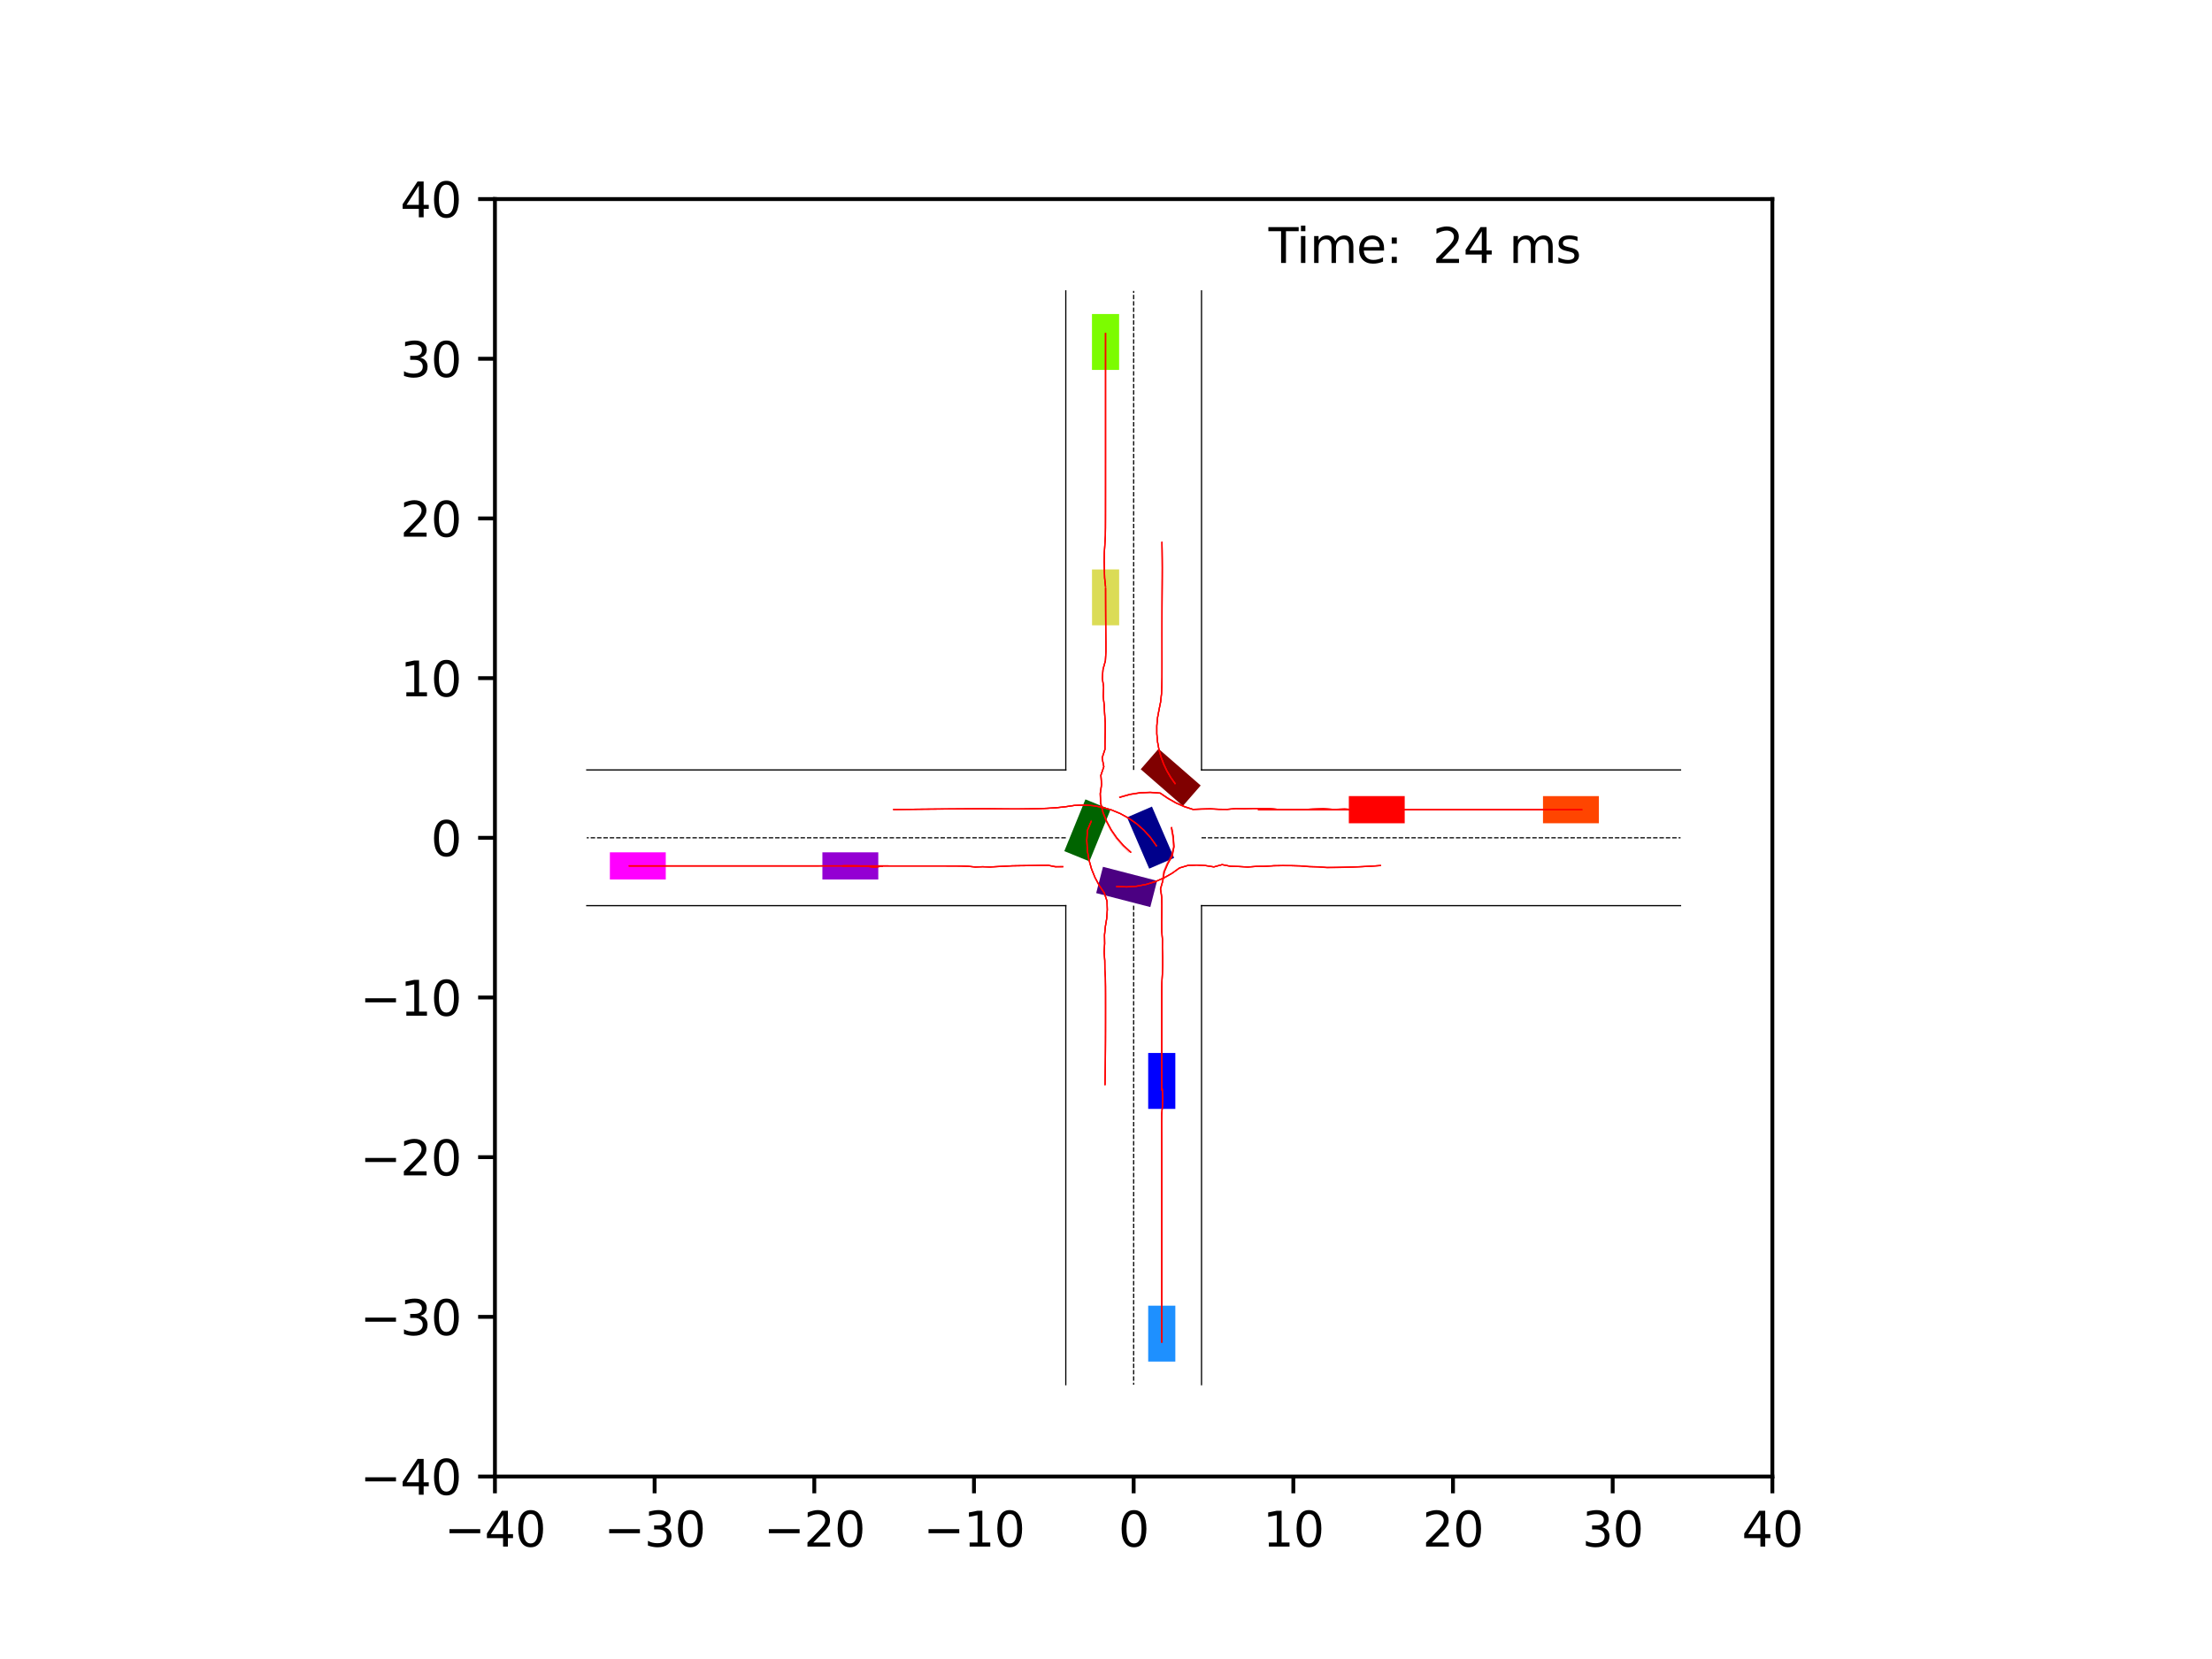<?xml version="1.0" encoding="utf-8" standalone="no"?>
<!DOCTYPE svg PUBLIC "-//W3C//DTD SVG 1.1//EN"
  "http://www.w3.org/Graphics/SVG/1.1/DTD/svg11.dtd">
<svg xmlns:xlink="http://www.w3.org/1999/xlink" width="460.8pt" height="345.6pt" viewBox="0 0 460.8 345.6" xmlns="http://www.w3.org/2000/svg" version="1.1">
 <defs>
  <style type="text/css">*{stroke-linejoin: round; stroke-linecap: butt}</style>
 </defs>
 <g id="figure_1">
  <g id="patch_1">
   <path d="M 0 345.6 
L 460.8 345.6 
L 460.8 0 
L 0 0 
z
" style="fill: #ffffff"/>
  </g>
  <g id="axes_1">
   <g id="patch_2">
    <path d="M 103.104 307.584 
L 369.216 307.584 
L 369.216 41.472 
L 103.104 41.472 
z
" style="fill: #ffffff"/>
   </g>
   <g id="patch_3">
    <path d="M 244.59 178.715 
L 239.973 168.027 
L 234.782 170.269 
L 239.398 180.958 
z
" clip-path="url(#p2076cc2364)" style="fill: #00008b"/>
   </g>
   <g id="patch_4">
    <path d="M 250.125 163.632 
L 241.346 155.986 
L 237.632 160.25 
L 246.411 167.897 
z
" clip-path="url(#p2076cc2364)" style="fill: #800000"/>
   </g>
   <g id="patch_5">
    <path d="M 226.108 166.526 
L 221.714 177.307 
L 226.951 179.441 
L 231.345 168.66 
z
" clip-path="url(#p2076cc2364)" style="fill: #006400"/>
   </g>
   <g id="patch_6">
    <path d="M 228.356 186.048 
L 239.629 188.959 
L 241.043 183.484 
L 229.77 180.573 
z
" clip-path="url(#p2076cc2364)" style="fill: #4b0082"/>
   </g>
   <g id="patch_7">
    <path d="M 244.843 230.996 
L 244.843 219.354 
L 239.189 219.353 
L 239.188 230.996 
z
" clip-path="url(#p2076cc2364)" style="fill: #0000ff"/>
   </g>
   <g id="patch_8">
    <path d="M 292.627 165.845 
L 280.985 165.845 
L 280.984 171.5 
L 292.627 171.5 
z
" clip-path="url(#p2076cc2364)" style="fill: #ff0000"/>
   </g>
   <g id="patch_9">
    <path d="M 227.481 118.624 
L 227.491 130.267 
L 233.146 130.262 
L 233.135 118.619 
z
" clip-path="url(#p2076cc2364)" style="fill: #dbdc56"/>
   </g>
   <g id="patch_10">
    <path d="M 171.319 183.211 
L 182.962 183.211 
L 182.962 177.556 
L 171.319 177.556 
z
" clip-path="url(#p2076cc2364)" style="fill: #9400d3"/>
   </g>
   <g id="patch_11">
    <path d="M 244.843 283.639 
L 244.843 271.997 
L 239.188 271.997 
L 239.188 283.639 
z
" clip-path="url(#p2076cc2364)" style="fill: #1e90ff"/>
   </g>
   <g id="patch_12">
    <path d="M 333.076 165.845 
L 321.434 165.845 
L 321.434 171.5 
L 333.076 171.5 
z
" clip-path="url(#p2076cc2364)" style="fill: #ff4500"/>
   </g>
   <g id="patch_13">
    <path d="M 227.477 65.416 
L 227.477 77.059 
L 233.132 77.059 
L 233.132 65.416 
z
" clip-path="url(#p2076cc2364)" style="fill: #7cfc00"/>
   </g>
   <g id="patch_14">
    <path d="M 127.049 183.211 
L 138.691 183.211 
L 138.691 177.556 
L 127.049 177.556 
z
" clip-path="url(#p2076cc2364)" style="fill: #ff00ff"/>
   </g>
   <g id="matplotlib.axis_1">
    <g id="xtick_1">
     <g id="line2d_1">
      <defs>
       <path id="m858dc2e70c" d="M 0 0 
L 0 3.5 
" style="stroke: #000000; stroke-width: 0.8"/>
      </defs>
      <g>
       <use xlink:href="#m858dc2e70c" x="103.104" y="307.584" style="stroke: #000000; stroke-width: 0.8"/>
      </g>
     </g>
     <g id="text_1">
      <!-- −40 -->
      <g transform="translate(92.552 322.182) scale(0.1 -0.1)">
       <defs>
        <path id="DejaVuSans-2212" d="M 678 2272 
L 4684 2272 
L 4684 1741 
L 678 1741 
L 678 2272 
z
" transform="scale(0.016)"/>
        <path id="DejaVuSans-34" d="M 2419 4116 
L 825 1625 
L 2419 1625 
L 2419 4116 
z
M 2253 4666 
L 3047 4666 
L 3047 1625 
L 3713 1625 
L 3713 1100 
L 3047 1100 
L 3047 0 
L 2419 0 
L 2419 1100 
L 313 1100 
L 313 1709 
L 2253 4666 
z
" transform="scale(0.016)"/>
        <path id="DejaVuSans-30" d="M 2034 4250 
Q 1547 4250 1301 3770 
Q 1056 3291 1056 2328 
Q 1056 1369 1301 889 
Q 1547 409 2034 409 
Q 2525 409 2770 889 
Q 3016 1369 3016 2328 
Q 3016 3291 2770 3770 
Q 2525 4250 2034 4250 
z
M 2034 4750 
Q 2819 4750 3233 4129 
Q 3647 3509 3647 2328 
Q 3647 1150 3233 529 
Q 2819 -91 2034 -91 
Q 1250 -91 836 529 
Q 422 1150 422 2328 
Q 422 3509 836 4129 
Q 1250 4750 2034 4750 
z
" transform="scale(0.016)"/>
       </defs>
       <use xlink:href="#DejaVuSans-2212"/>
       <use xlink:href="#DejaVuSans-34" x="83.789"/>
       <use xlink:href="#DejaVuSans-30" x="147.412"/>
      </g>
     </g>
    </g>
    <g id="xtick_2">
     <g id="line2d_2">
      <g>
       <use xlink:href="#m858dc2e70c" x="136.368" y="307.584" style="stroke: #000000; stroke-width: 0.8"/>
      </g>
     </g>
     <g id="text_2">
      <!-- −30 -->
      <g transform="translate(125.816 322.182) scale(0.1 -0.1)">
       <defs>
        <path id="DejaVuSans-33" d="M 2597 2516 
Q 3050 2419 3304 2112 
Q 3559 1806 3559 1356 
Q 3559 666 3084 287 
Q 2609 -91 1734 -91 
Q 1441 -91 1130 -33 
Q 819 25 488 141 
L 488 750 
Q 750 597 1062 519 
Q 1375 441 1716 441 
Q 2309 441 2620 675 
Q 2931 909 2931 1356 
Q 2931 1769 2642 2001 
Q 2353 2234 1838 2234 
L 1294 2234 
L 1294 2753 
L 1863 2753 
Q 2328 2753 2575 2939 
Q 2822 3125 2822 3475 
Q 2822 3834 2567 4026 
Q 2313 4219 1838 4219 
Q 1578 4219 1281 4162 
Q 984 4106 628 3988 
L 628 4550 
Q 988 4650 1302 4700 
Q 1616 4750 1894 4750 
Q 2613 4750 3031 4423 
Q 3450 4097 3450 3541 
Q 3450 3153 3228 2886 
Q 3006 2619 2597 2516 
z
" transform="scale(0.016)"/>
       </defs>
       <use xlink:href="#DejaVuSans-2212"/>
       <use xlink:href="#DejaVuSans-33" x="83.789"/>
       <use xlink:href="#DejaVuSans-30" x="147.412"/>
      </g>
     </g>
    </g>
    <g id="xtick_3">
     <g id="line2d_3">
      <g>
       <use xlink:href="#m858dc2e70c" x="169.632" y="307.584" style="stroke: #000000; stroke-width: 0.8"/>
      </g>
     </g>
     <g id="text_3">
      <!-- −20 -->
      <g transform="translate(159.08 322.182) scale(0.1 -0.1)">
       <defs>
        <path id="DejaVuSans-32" d="M 1228 531 
L 3431 531 
L 3431 0 
L 469 0 
L 469 531 
Q 828 903 1448 1529 
Q 2069 2156 2228 2338 
Q 2531 2678 2651 2914 
Q 2772 3150 2772 3378 
Q 2772 3750 2511 3984 
Q 2250 4219 1831 4219 
Q 1534 4219 1204 4116 
Q 875 4013 500 3803 
L 500 4441 
Q 881 4594 1212 4672 
Q 1544 4750 1819 4750 
Q 2544 4750 2975 4387 
Q 3406 4025 3406 3419 
Q 3406 3131 3298 2873 
Q 3191 2616 2906 2266 
Q 2828 2175 2409 1742 
Q 1991 1309 1228 531 
z
" transform="scale(0.016)"/>
       </defs>
       <use xlink:href="#DejaVuSans-2212"/>
       <use xlink:href="#DejaVuSans-32" x="83.789"/>
       <use xlink:href="#DejaVuSans-30" x="147.412"/>
      </g>
     </g>
    </g>
    <g id="xtick_4">
     <g id="line2d_4">
      <g>
       <use xlink:href="#m858dc2e70c" x="202.896" y="307.584" style="stroke: #000000; stroke-width: 0.8"/>
      </g>
     </g>
     <g id="text_4">
      <!-- −10 -->
      <g transform="translate(192.344 322.182) scale(0.1 -0.1)">
       <defs>
        <path id="DejaVuSans-31" d="M 794 531 
L 1825 531 
L 1825 4091 
L 703 3866 
L 703 4441 
L 1819 4666 
L 2450 4666 
L 2450 531 
L 3481 531 
L 3481 0 
L 794 0 
L 794 531 
z
" transform="scale(0.016)"/>
       </defs>
       <use xlink:href="#DejaVuSans-2212"/>
       <use xlink:href="#DejaVuSans-31" x="83.789"/>
       <use xlink:href="#DejaVuSans-30" x="147.412"/>
      </g>
     </g>
    </g>
    <g id="xtick_5">
     <g id="line2d_5">
      <g>
       <use xlink:href="#m858dc2e70c" x="236.16" y="307.584" style="stroke: #000000; stroke-width: 0.8"/>
      </g>
     </g>
     <g id="text_5">
      <!-- 0 -->
      <g transform="translate(232.979 322.182) scale(0.1 -0.1)">
       <use xlink:href="#DejaVuSans-30"/>
      </g>
     </g>
    </g>
    <g id="xtick_6">
     <g id="line2d_6">
      <g>
       <use xlink:href="#m858dc2e70c" x="269.424" y="307.584" style="stroke: #000000; stroke-width: 0.8"/>
      </g>
     </g>
     <g id="text_6">
      <!-- 10 -->
      <g transform="translate(263.062 322.182) scale(0.1 -0.1)">
       <use xlink:href="#DejaVuSans-31"/>
       <use xlink:href="#DejaVuSans-30" x="63.623"/>
      </g>
     </g>
    </g>
    <g id="xtick_7">
     <g id="line2d_7">
      <g>
       <use xlink:href="#m858dc2e70c" x="302.688" y="307.584" style="stroke: #000000; stroke-width: 0.8"/>
      </g>
     </g>
     <g id="text_7">
      <!-- 20 -->
      <g transform="translate(296.325 322.182) scale(0.1 -0.1)">
       <use xlink:href="#DejaVuSans-32"/>
       <use xlink:href="#DejaVuSans-30" x="63.623"/>
      </g>
     </g>
    </g>
    <g id="xtick_8">
     <g id="line2d_8">
      <g>
       <use xlink:href="#m858dc2e70c" x="335.952" y="307.584" style="stroke: #000000; stroke-width: 0.8"/>
      </g>
     </g>
     <g id="text_8">
      <!-- 30 -->
      <g transform="translate(329.589 322.182) scale(0.1 -0.1)">
       <use xlink:href="#DejaVuSans-33"/>
       <use xlink:href="#DejaVuSans-30" x="63.623"/>
      </g>
     </g>
    </g>
    <g id="xtick_9">
     <g id="line2d_9">
      <g>
       <use xlink:href="#m858dc2e70c" x="369.216" y="307.584" style="stroke: #000000; stroke-width: 0.8"/>
      </g>
     </g>
     <g id="text_9">
      <!-- 40 -->
      <g transform="translate(362.853 322.182) scale(0.1 -0.1)">
       <use xlink:href="#DejaVuSans-34"/>
       <use xlink:href="#DejaVuSans-30" x="63.623"/>
      </g>
     </g>
    </g>
   </g>
   <g id="matplotlib.axis_2">
    <g id="ytick_1">
     <g id="line2d_10">
      <defs>
       <path id="m3148a70994" d="M 0 0 
L -3.5 0 
" style="stroke: #000000; stroke-width: 0.8"/>
      </defs>
      <g>
       <use xlink:href="#m3148a70994" x="103.104" y="307.584" style="stroke: #000000; stroke-width: 0.8"/>
      </g>
     </g>
     <g id="text_10">
      <!-- −40 -->
      <g transform="translate(74.999 311.383) scale(0.1 -0.1)">
       <use xlink:href="#DejaVuSans-2212"/>
       <use xlink:href="#DejaVuSans-34" x="83.789"/>
       <use xlink:href="#DejaVuSans-30" x="147.412"/>
      </g>
     </g>
    </g>
    <g id="ytick_2">
     <g id="line2d_11">
      <g>
       <use xlink:href="#m3148a70994" x="103.104" y="274.32" style="stroke: #000000; stroke-width: 0.8"/>
      </g>
     </g>
     <g id="text_11">
      <!-- −30 -->
      <g transform="translate(74.999 278.119) scale(0.1 -0.1)">
       <use xlink:href="#DejaVuSans-2212"/>
       <use xlink:href="#DejaVuSans-33" x="83.789"/>
       <use xlink:href="#DejaVuSans-30" x="147.412"/>
      </g>
     </g>
    </g>
    <g id="ytick_3">
     <g id="line2d_12">
      <g>
       <use xlink:href="#m3148a70994" x="103.104" y="241.056" style="stroke: #000000; stroke-width: 0.8"/>
      </g>
     </g>
     <g id="text_12">
      <!-- −20 -->
      <g transform="translate(74.999 244.855) scale(0.1 -0.1)">
       <use xlink:href="#DejaVuSans-2212"/>
       <use xlink:href="#DejaVuSans-32" x="83.789"/>
       <use xlink:href="#DejaVuSans-30" x="147.412"/>
      </g>
     </g>
    </g>
    <g id="ytick_4">
     <g id="line2d_13">
      <g>
       <use xlink:href="#m3148a70994" x="103.104" y="207.792" style="stroke: #000000; stroke-width: 0.8"/>
      </g>
     </g>
     <g id="text_13">
      <!-- −10 -->
      <g transform="translate(74.999 211.591) scale(0.1 -0.1)">
       <use xlink:href="#DejaVuSans-2212"/>
       <use xlink:href="#DejaVuSans-31" x="83.789"/>
       <use xlink:href="#DejaVuSans-30" x="147.412"/>
      </g>
     </g>
    </g>
    <g id="ytick_5">
     <g id="line2d_14">
      <g>
       <use xlink:href="#m3148a70994" x="103.104" y="174.528" style="stroke: #000000; stroke-width: 0.8"/>
      </g>
     </g>
     <g id="text_14">
      <!-- 0 -->
      <g transform="translate(89.742 178.327) scale(0.1 -0.1)">
       <use xlink:href="#DejaVuSans-30"/>
      </g>
     </g>
    </g>
    <g id="ytick_6">
     <g id="line2d_15">
      <g>
       <use xlink:href="#m3148a70994" x="103.104" y="141.264" style="stroke: #000000; stroke-width: 0.8"/>
      </g>
     </g>
     <g id="text_15">
      <!-- 10 -->
      <g transform="translate(83.379 145.063) scale(0.1 -0.1)">
       <use xlink:href="#DejaVuSans-31"/>
       <use xlink:href="#DejaVuSans-30" x="63.623"/>
      </g>
     </g>
    </g>
    <g id="ytick_7">
     <g id="line2d_16">
      <g>
       <use xlink:href="#m3148a70994" x="103.104" y="108" style="stroke: #000000; stroke-width: 0.8"/>
      </g>
     </g>
     <g id="text_16">
      <!-- 20 -->
      <g transform="translate(83.379 111.799) scale(0.1 -0.1)">
       <use xlink:href="#DejaVuSans-32"/>
       <use xlink:href="#DejaVuSans-30" x="63.623"/>
      </g>
     </g>
    </g>
    <g id="ytick_8">
     <g id="line2d_17">
      <g>
       <use xlink:href="#m3148a70994" x="103.104" y="74.736" style="stroke: #000000; stroke-width: 0.8"/>
      </g>
     </g>
     <g id="text_17">
      <!-- 30 -->
      <g transform="translate(83.379 78.535) scale(0.1 -0.1)">
       <use xlink:href="#DejaVuSans-33"/>
       <use xlink:href="#DejaVuSans-30" x="63.623"/>
      </g>
     </g>
    </g>
    <g id="ytick_9">
     <g id="line2d_18">
      <g>
       <use xlink:href="#m3148a70994" x="103.104" y="41.472" style="stroke: #000000; stroke-width: 0.8"/>
      </g>
     </g>
     <g id="text_18">
      <!-- 40 -->
      <g transform="translate(83.379 45.271) scale(0.1 -0.1)">
       <use xlink:href="#DejaVuSans-34"/>
       <use xlink:href="#DejaVuSans-30" x="63.623"/>
      </g>
     </g>
    </g>
   </g>
   <g id="line2d_19">
    <path d="M 250.297 288.457 
L 250.297 188.665 
" clip-path="url(#p2076cc2364)" style="fill: none; stroke: #000000; stroke-width: 0.25; stroke-linecap: square"/>
   </g>
   <g id="line2d_20">
    <path d="M 250.297 188.665 
L 350.089 188.665 
" clip-path="url(#p2076cc2364)" style="fill: none; stroke: #000000; stroke-width: 0.25; stroke-linecap: square"/>
   </g>
   <g id="line2d_21">
    <path d="M 350.089 160.391 
L 250.297 160.391 
" clip-path="url(#p2076cc2364)" style="fill: none; stroke: #000000; stroke-width: 0.25; stroke-linecap: square"/>
   </g>
   <g id="line2d_22">
    <path d="M 250.297 160.391 
L 250.297 60.599 
" clip-path="url(#p2076cc2364)" style="fill: none; stroke: #000000; stroke-width: 0.25; stroke-linecap: square"/>
   </g>
   <g id="line2d_23">
    <path d="M 222.023 60.599 
L 222.023 160.391 
" clip-path="url(#p2076cc2364)" style="fill: none; stroke: #000000; stroke-width: 0.25; stroke-linecap: square"/>
   </g>
   <g id="line2d_24">
    <path d="M 222.023 160.391 
L 122.231 160.391 
" clip-path="url(#p2076cc2364)" style="fill: none; stroke: #000000; stroke-width: 0.25; stroke-linecap: square"/>
   </g>
   <g id="line2d_25">
    <path d="M 122.231 188.665 
L 222.023 188.665 
" clip-path="url(#p2076cc2364)" style="fill: none; stroke: #000000; stroke-width: 0.25; stroke-linecap: square"/>
   </g>
   <g id="line2d_26">
    <path d="M 222.023 188.665 
L 222.023 288.457 
" clip-path="url(#p2076cc2364)" style="fill: none; stroke: #000000; stroke-width: 0.25; stroke-linecap: square"/>
   </g>
   <g id="line2d_27">
    <path d="M 250.297 174.528 
L 350.089 174.528 
" clip-path="url(#p2076cc2364)" style="fill: none; stroke-dasharray: 0.925,0.4; stroke-dashoffset: 0; stroke: #000000; stroke-width: 0.25"/>
   </g>
   <g id="line2d_28">
    <path d="M 236.16 160.391 
L 236.16 60.599 
" clip-path="url(#p2076cc2364)" style="fill: none; stroke-dasharray: 0.925,0.4; stroke-dashoffset: 0; stroke: #000000; stroke-width: 0.25"/>
   </g>
   <g id="line2d_29">
    <path d="M 222.023 174.528 
L 122.231 174.528 
" clip-path="url(#p2076cc2364)" style="fill: none; stroke-dasharray: 0.925,0.4; stroke-dashoffset: 0; stroke: #000000; stroke-width: 0.25"/>
   </g>
   <g id="line2d_30">
    <path d="M 236.16 188.665 
L 236.16 288.457 
" clip-path="url(#p2076cc2364)" style="fill: none; stroke-dasharray: 0.925,0.4; stroke-dashoffset: 0; stroke: #000000; stroke-width: 0.25"/>
   </g>
   <g id="line2d_31">
    <path d="M 240.89 176.182 
L 239.686 174.492 
L 238.304 172.958 
L 236.772 171.603 
L 235.113 170.439 
L 233.351 169.474 
L 231.511 168.715 
L 229.613 168.165 
L 227.684 167.827 
L 225.745 167.7 
L 223.818 167.779 
L 221.923 168.058 
L 220.028 168.258 
L 218.134 168.375 
L 216.243 168.446 
L 214.356 168.488 
L 212.471 168.51 
L 210.588 168.512 
L 208.707 168.496 
L 206.827 168.477 
L 204.948 168.463 
L 203.069 168.47 
L 201.191 168.482 
L 199.314 168.497 
L 197.437 168.513 
L 195.561 168.53 
L 193.685 168.548 
L 191.81 168.569 
L 189.935 168.591 
L 188.06 168.615 
L 186.187 168.641 
" clip-path="url(#p2076cc2364)" style="fill: none; stroke: #ff0000; stroke-opacity: 0.2; stroke-width: 0.25; stroke-linecap: square"/>
   </g>
   <g id="line2d_32">
    <path d="M 240.89 176.182 
L 239.686 174.492 
L 238.305 172.958 
L 236.772 171.602 
L 235.113 170.438 
L 233.352 169.474 
L 231.511 168.715 
L 229.613 168.166 
L 227.683 167.829 
L 225.744 167.703 
L 223.818 167.782 
L 221.923 168.063 
L 220.028 168.264 
L 218.134 168.381 
L 216.243 168.453 
L 214.356 168.496 
L 212.471 168.518 
L 210.588 168.52 
L 208.707 168.505 
L 206.827 168.486 
L 204.948 168.472 
L 203.069 168.479 
L 201.191 168.491 
L 199.314 168.505 
L 197.437 168.52 
L 195.561 168.537 
L 193.685 168.554 
L 191.81 168.573 
L 189.935 168.594 
L 188.06 168.616 
L 186.187 168.641 
" clip-path="url(#p2076cc2364)" style="fill: none; stroke: #ff0000; stroke-opacity: 0.4; stroke-width: 0.25; stroke-linecap: square"/>
   </g>
   <g id="line2d_33">
    <path d="M 240.89 176.182 
L 239.686 174.492 
L 238.305 172.958 
L 236.773 171.601 
L 235.115 170.436 
L 233.354 169.471 
L 231.512 168.714 
L 229.614 168.166 
L 227.685 167.829 
L 225.746 167.702 
L 223.819 167.783 
L 221.924 168.064 
L 220.03 168.266 
L 218.136 168.384 
L 216.245 168.457 
L 214.357 168.501 
L 212.473 168.523 
L 210.59 168.526 
L 208.709 168.511 
L 206.829 168.492 
L 204.95 168.478 
L 203.071 168.485 
L 201.193 168.497 
L 199.316 168.512 
L 197.439 168.526 
L 195.563 168.542 
L 193.687 168.559 
L 191.811 168.578 
L 189.936 168.598 
L 188.062 168.619 
L 186.188 168.642 
" clip-path="url(#p2076cc2364)" style="fill: none; stroke: #ff0000; stroke-opacity: 0.6; stroke-width: 0.25; stroke-linecap: square"/>
   </g>
   <g id="line2d_34">
    <path d="M 240.89 176.182 
L 239.686 174.492 
L 238.305 172.958 
L 236.773 171.601 
L 235.115 170.436 
L 233.353 169.472 
L 231.512 168.714 
L 229.614 168.167 
L 227.684 167.83 
L 225.745 167.703 
L 223.818 167.784 
L 221.924 168.065 
L 220.029 168.268 
L 218.135 168.386 
L 216.244 168.459 
L 214.357 168.503 
L 212.472 168.526 
L 210.589 168.528 
L 208.708 168.513 
L 206.828 168.494 
L 204.949 168.48 
L 203.07 168.487 
L 201.193 168.499 
L 199.315 168.513 
L 197.438 168.527 
L 195.562 168.542 
L 193.686 168.559 
L 191.811 168.576 
L 189.936 168.595 
L 188.061 168.614 
L 186.187 168.636 
" clip-path="url(#p2076cc2364)" style="fill: none; stroke: #ff0000; stroke-opacity: 0.8; stroke-width: 0.25; stroke-linecap: square"/>
   </g>
   <g id="line2d_35">
    <path d="M 240.89 176.182 
L 239.686 174.492 
L 238.304 172.959 
L 236.771 171.603 
L 235.112 170.439 
L 233.351 169.475 
L 231.509 168.716 
L 229.612 168.168 
L 227.682 167.831 
L 225.743 167.705 
L 223.816 167.785 
L 221.921 168.066 
L 220.027 168.269 
L 218.133 168.387 
L 216.242 168.46 
L 214.355 168.504 
L 212.47 168.527 
L 210.587 168.529 
L 208.706 168.514 
L 206.826 168.495 
L 204.947 168.481 
L 203.068 168.488 
L 201.19 168.5 
L 199.313 168.513 
L 197.436 168.527 
L 195.56 168.542 
L 193.684 168.557 
L 191.808 168.574 
L 189.933 168.592 
L 188.059 168.61 
L 186.185 168.631 
" clip-path="url(#p2076cc2364)" style="fill: none; stroke: #ff0000; stroke-width: 0.25; stroke-linecap: square"/>
   </g>
   <g id="line2d_36">
    <path d="M 244.787 163.226 
L 243.879 161.941 
L 243.085 160.582 
L 242.409 159.155 
L 241.853 157.663 
L 241.426 156.112 
L 241.134 154.511 
L 240.985 152.87 
L 240.984 151.205 
L 241.137 149.53 
L 241.446 147.864 
L 241.783 146.191 
L 241.965 144.484 
L 242.038 142.76 
L 242.071 141.029 
L 242.076 139.292 
L 242.078 137.551 
L 242.077 135.806 
L 242.075 134.058 
L 242.075 132.308 
L 242.076 130.556 
L 242.078 128.803 
L 242.083 127.048 
L 242.09 125.292 
L 242.098 123.536 
L 242.109 121.779 
L 242.119 120.022 
L 242.123 118.264 
L 242.115 116.505 
L 242.099 114.747 
L 242.077 112.988 
" clip-path="url(#p2076cc2364)" style="fill: none; stroke: #ff0000; stroke-opacity: 0.2; stroke-width: 0.25; stroke-linecap: square"/>
   </g>
   <g id="line2d_37">
    <path d="M 244.787 163.226 
L 243.879 161.941 
L 243.085 160.582 
L 242.408 159.155 
L 241.853 157.663 
L 241.425 156.112 
L 241.134 154.511 
L 240.984 152.871 
L 240.984 151.205 
L 241.136 149.531 
L 241.446 147.864 
L 241.782 146.191 
L 241.964 144.484 
L 242.036 142.761 
L 242.069 141.03 
L 242.074 139.293 
L 242.075 137.552 
L 242.074 135.807 
L 242.072 134.059 
L 242.071 132.309 
L 242.071 130.557 
L 242.074 128.804 
L 242.078 127.049 
L 242.084 125.293 
L 242.093 123.537 
L 242.104 121.78 
L 242.113 120.022 
L 242.117 118.264 
L 242.108 116.506 
L 242.091 114.747 
L 242.068 112.989 
" clip-path="url(#p2076cc2364)" style="fill: none; stroke: #ff0000; stroke-opacity: 0.4; stroke-width: 0.25; stroke-linecap: square"/>
   </g>
   <g id="line2d_38">
    <path d="M 244.787 163.226 
L 243.878 161.942 
L 243.083 160.583 
L 242.407 159.156 
L 241.853 157.664 
L 241.427 156.113 
L 241.135 154.511 
L 240.986 152.871 
L 240.985 151.206 
L 241.138 149.532 
L 241.447 147.865 
L 241.784 146.192 
L 241.966 144.485 
L 242.038 142.762 
L 242.071 141.031 
L 242.076 139.294 
L 242.077 137.553 
L 242.075 135.808 
L 242.074 134.06 
L 242.073 132.31 
L 242.073 130.558 
L 242.076 128.804 
L 242.08 127.05 
L 242.086 125.294 
L 242.095 123.538 
L 242.106 121.781 
L 242.115 120.023 
L 242.12 118.265 
L 242.111 116.507 
L 242.094 114.748 
L 242.069 112.989 
" clip-path="url(#p2076cc2364)" style="fill: none; stroke: #ff0000; stroke-opacity: 0.6; stroke-width: 0.25; stroke-linecap: square"/>
   </g>
   <g id="line2d_39">
    <path d="M 244.787 163.226 
L 243.877 161.942 
L 243.082 160.584 
L 242.406 159.156 
L 241.853 157.664 
L 241.427 156.113 
L 241.135 154.512 
L 240.986 152.871 
L 240.985 151.206 
L 241.138 149.532 
L 241.446 147.866 
L 241.783 146.193 
L 241.966 144.486 
L 242.038 142.763 
L 242.07 141.032 
L 242.075 139.295 
L 242.075 137.554 
L 242.074 135.809 
L 242.072 134.061 
L 242.07 132.311 
L 242.071 130.559 
L 242.073 128.805 
L 242.077 127.05 
L 242.083 125.295 
L 242.092 123.538 
L 242.103 121.781 
L 242.113 120.024 
L 242.117 118.265 
L 242.108 116.507 
L 242.09 114.748 
L 242.065 112.989 
" clip-path="url(#p2076cc2364)" style="fill: none; stroke: #ff0000; stroke-opacity: 0.8; stroke-width: 0.25; stroke-linecap: square"/>
   </g>
   <g id="line2d_40">
    <path d="M 244.787 163.226 
L 243.878 161.941 
L 243.084 160.583 
L 242.408 159.155 
L 241.853 157.664 
L 241.426 156.113 
L 241.135 154.512 
L 240.985 152.871 
L 240.985 151.206 
L 241.138 149.532 
L 241.447 147.866 
L 241.784 146.193 
L 241.966 144.486 
L 242.039 142.763 
L 242.071 141.032 
L 242.076 139.295 
L 242.076 137.554 
L 242.074 135.809 
L 242.072 134.061 
L 242.071 132.311 
L 242.071 130.559 
L 242.074 128.805 
L 242.078 127.051 
L 242.085 125.295 
L 242.094 123.538 
L 242.106 121.781 
L 242.115 120.023 
L 242.12 118.265 
L 242.11 116.507 
L 242.092 114.748 
L 242.066 112.989 
" clip-path="url(#p2076cc2364)" style="fill: none; stroke: #ff0000; stroke-width: 0.25; stroke-linecap: square"/>
   </g>
   <g id="line2d_41">
    <path d="M 227.316 171.103 
L 226.529 172.984 
L 226.402 175.037 
L 226.508 177.089 
L 226.842 179.093 
L 227.384 181.008 
L 228.112 182.808 
L 229.003 184.478 
L 230.037 186.01 
L 230.615 187.728 
L 230.67 189.514 
L 230.551 191.283 
L 230.261 193.026 
L 230.083 194.785 
L 230.112 196.558 
L 229.998 198.336 
L 230.13 200.122 
L 230.145 201.923 
L 230.257 203.732 
L 230.282 205.554 
L 230.287 207.386 
L 230.286 209.225 
L 230.283 211.072 
L 230.28 212.923 
L 230.274 214.779 
L 230.267 216.636 
L 230.254 218.495 
L 230.236 220.354 
L 230.209 222.213 
L 230.179 224.071 
L 230.145 225.93 
" clip-path="url(#p2076cc2364)" style="fill: none; stroke: #ff0000; stroke-opacity: 0.2; stroke-width: 0.25; stroke-linecap: square"/>
   </g>
   <g id="line2d_42">
    <path d="M 227.316 171.103 
L 226.53 172.984 
L 226.403 175.037 
L 226.506 177.089 
L 226.834 179.094 
L 227.373 181.011 
L 228.102 182.81 
L 228.994 184.479 
L 230.03 186.01 
L 230.609 187.728 
L 230.665 189.514 
L 230.547 191.283 
L 230.259 193.026 
L 230.082 194.785 
L 230.112 196.558 
L 229.999 198.335 
L 230.132 200.121 
L 230.149 201.923 
L 230.263 203.732 
L 230.29 205.554 
L 230.296 207.385 
L 230.297 209.225 
L 230.297 211.071 
L 230.295 212.923 
L 230.292 214.778 
L 230.287 216.636 
L 230.277 218.495 
L 230.26 220.354 
L 230.236 222.213 
L 230.209 224.072 
L 230.178 225.931 
" clip-path="url(#p2076cc2364)" style="fill: none; stroke: #ff0000; stroke-opacity: 0.4; stroke-width: 0.25; stroke-linecap: square"/>
   </g>
   <g id="line2d_43">
    <path d="M 227.316 171.103 
L 226.53 172.984 
L 226.404 175.037 
L 226.508 177.09 
L 226.837 179.094 
L 227.377 181.01 
L 228.105 182.81 
L 228.998 184.478 
L 230.035 186.009 
L 230.614 187.727 
L 230.671 189.513 
L 230.553 191.281 
L 230.265 193.025 
L 230.088 194.784 
L 230.118 196.556 
L 230.006 198.334 
L 230.14 200.12 
L 230.158 201.921 
L 230.272 203.73 
L 230.299 205.552 
L 230.306 207.384 
L 230.307 209.223 
L 230.307 211.07 
L 230.306 212.921 
L 230.304 214.777 
L 230.299 216.634 
L 230.289 218.493 
L 230.273 220.352 
L 230.249 222.211 
L 230.222 224.07 
L 230.192 225.929 
" clip-path="url(#p2076cc2364)" style="fill: none; stroke: #ff0000; stroke-opacity: 0.6; stroke-width: 0.25; stroke-linecap: square"/>
   </g>
   <g id="line2d_44">
    <path d="M 227.316 171.103 
L 226.53 172.984 
L 226.403 175.037 
L 226.508 177.089 
L 226.841 179.093 
L 227.383 181.009 
L 228.11 182.809 
L 229.003 184.478 
L 230.039 186.009 
L 230.618 187.726 
L 230.674 189.512 
L 230.556 191.281 
L 230.268 193.024 
L 230.091 194.783 
L 230.121 196.556 
L 230.009 198.333 
L 230.142 200.119 
L 230.16 201.921 
L 230.274 203.729 
L 230.301 205.551 
L 230.307 207.383 
L 230.309 209.222 
L 230.308 211.069 
L 230.307 212.921 
L 230.304 214.776 
L 230.299 216.634 
L 230.289 218.492 
L 230.273 220.352 
L 230.248 222.211 
L 230.221 224.07 
L 230.191 225.929 
" clip-path="url(#p2076cc2364)" style="fill: none; stroke: #ff0000; stroke-opacity: 0.8; stroke-width: 0.25; stroke-linecap: square"/>
   </g>
   <g id="line2d_45">
    <path d="M 227.316 171.103 
L 226.53 172.984 
L 226.402 175.037 
L 226.508 177.089 
L 226.842 179.093 
L 227.385 181.008 
L 228.114 182.808 
L 229.006 184.476 
L 230.042 186.008 
L 230.621 187.725 
L 230.678 189.511 
L 230.56 191.28 
L 230.272 193.023 
L 230.095 194.782 
L 230.126 196.555 
L 230.013 198.332 
L 230.147 200.118 
L 230.164 201.92 
L 230.278 203.728 
L 230.305 205.55 
L 230.312 207.382 
L 230.313 209.221 
L 230.313 211.068 
L 230.312 212.92 
L 230.309 214.775 
L 230.303 216.633 
L 230.293 218.492 
L 230.277 220.351 
L 230.252 222.21 
L 230.225 224.069 
L 230.195 225.929 
" clip-path="url(#p2076cc2364)" style="fill: none; stroke: #ff0000; stroke-width: 0.25; stroke-linecap: square"/>
   </g>
   <g id="line2d_46">
    <path d="M 232.649 184.684 
L 234.699 184.767 
L 236.751 184.619 
L 238.759 184.244 
L 240.685 183.654 
L 242.497 182.868 
L 244.177 181.914 
L 245.713 180.812 
L 247.489 180.282 
L 249.311 180.207 
L 251.108 180.313 
L 252.875 180.593 
L 254.594 180.119 
L 256.344 180.464 
L 258.132 180.515 
L 259.925 180.615 
L 261.725 180.491 
L 263.538 180.476 
L 265.357 180.359 
L 267.187 180.339 
L 269.026 180.352 
L 270.87 180.404 
L 272.714 180.56 
L 274.568 180.617 
L 276.42 180.754 
L 278.278 180.737 
L 280.136 180.695 
L 281.994 180.632 
L 283.851 180.544 
L 285.706 180.429 
L 287.559 180.288 
" clip-path="url(#p2076cc2364)" style="fill: none; stroke: #ff0000; stroke-opacity: 0.2; stroke-width: 0.25; stroke-linecap: square"/>
   </g>
   <g id="line2d_47">
    <path d="M 232.649 184.684 
L 234.699 184.767 
L 236.751 184.619 
L 238.759 184.244 
L 240.685 183.654 
L 242.497 182.868 
L 244.177 181.914 
L 245.713 180.811 
L 247.489 180.282 
L 249.31 180.207 
L 251.108 180.313 
L 252.874 180.593 
L 254.594 180.119 
L 256.344 180.464 
L 258.132 180.515 
L 259.924 180.615 
L 261.724 180.491 
L 263.537 180.475 
L 265.356 180.358 
L 267.187 180.337 
L 269.025 180.35 
L 270.87 180.401 
L 272.714 180.556 
L 274.568 180.613 
L 276.42 180.751 
L 278.278 180.734 
L 280.136 180.693 
L 281.994 180.632 
L 283.851 180.547 
L 285.706 180.437 
L 287.56 180.299 
" clip-path="url(#p2076cc2364)" style="fill: none; stroke: #ff0000; stroke-opacity: 0.4; stroke-width: 0.25; stroke-linecap: square"/>
   </g>
   <g id="line2d_48">
    <path d="M 232.649 184.684 
L 234.699 184.766 
L 236.75 184.616 
L 238.759 184.238 
L 240.684 183.647 
L 242.497 182.864 
L 244.177 181.91 
L 245.713 180.807 
L 247.489 180.277 
L 249.31 180.202 
L 251.107 180.308 
L 252.874 180.588 
L 254.593 180.114 
L 256.343 180.459 
L 258.131 180.509 
L 259.924 180.609 
L 261.723 180.484 
L 263.537 180.467 
L 265.355 180.35 
L 267.186 180.328 
L 269.024 180.34 
L 270.869 180.391 
L 272.713 180.545 
L 274.567 180.601 
L 276.419 180.739 
L 278.277 180.722 
L 280.136 180.683 
L 281.994 180.623 
L 283.851 180.541 
L 285.707 180.433 
L 287.56 180.3 
" clip-path="url(#p2076cc2364)" style="fill: none; stroke: #ff0000; stroke-opacity: 0.6; stroke-width: 0.25; stroke-linecap: square"/>
   </g>
   <g id="line2d_49">
    <path d="M 232.649 184.684 
L 234.699 184.766 
L 236.751 184.618 
L 238.759 184.243 
L 240.685 183.653 
L 242.496 182.867 
L 244.176 181.913 
L 245.712 180.81 
L 247.487 180.28 
L 249.308 180.206 
L 251.105 180.313 
L 252.871 180.595 
L 254.59 180.121 
L 256.34 180.466 
L 258.127 180.516 
L 259.92 180.615 
L 261.719 180.488 
L 263.532 180.469 
L 265.35 180.347 
L 267.181 180.322 
L 269.019 180.329 
L 270.864 180.374 
L 272.709 180.524 
L 274.563 180.576 
L 276.416 180.709 
L 278.274 180.693 
L 280.133 180.656 
L 281.992 180.603 
L 283.85 180.531 
L 285.707 180.437 
L 287.562 180.32 
" clip-path="url(#p2076cc2364)" style="fill: none; stroke: #ff0000; stroke-opacity: 0.8; stroke-width: 0.25; stroke-linecap: square"/>
   </g>
   <g id="line2d_50">
    <path d="M 232.649 184.684 
L 234.699 184.766 
L 236.751 184.618 
L 238.759 184.243 
L 240.684 183.652 
L 242.496 182.867 
L 244.176 181.913 
L 245.712 180.81 
L 247.487 180.28 
L 249.308 180.206 
L 251.105 180.313 
L 252.871 180.595 
L 254.59 180.121 
L 256.339 180.467 
L 258.127 180.517 
L 259.92 180.615 
L 261.719 180.488 
L 263.532 180.469 
L 265.35 180.347 
L 267.18 180.321 
L 269.019 180.327 
L 270.864 180.372 
L 272.709 180.521 
L 274.563 180.572 
L 276.416 180.705 
L 278.274 180.688 
L 280.133 180.651 
L 281.992 180.599 
L 283.85 180.528 
L 285.707 180.437 
L 287.563 180.322 
" clip-path="url(#p2076cc2364)" style="fill: none; stroke: #ff0000; stroke-width: 0.25; stroke-linecap: square"/>
   </g>
   <g id="line2d_51">
    <path d="M 242.016 227.045 
L 242.016 225.175 
L 242.016 223.304 
L 242.016 221.435 
L 242.016 219.566 
L 242.016 217.699 
L 242.016 215.834 
L 242.016 213.971 
L 242.016 212.112 
L 242.016 210.258 
L 242.017 208.41 
L 242.023 206.569 
L 242.05 204.736 
L 242.15 202.916 
L 242.221 201.104 
L 242.22 199.303 
L 242.148 197.515 
L 242.16 195.739 
L 242.026 193.98 
L 242.001 192.226 
L 242.017 190.481 
L 242.008 188.738 
L 241.95 186.994 
L 241.717 185.257 
L 242.195 183.555 
L 242.33 181.769 
L 243.007 180.079 
L 243.866 178.429 
L 244.503 176.639 
L 244.424 174.708 
L 244.139 172.785 
" clip-path="url(#p2076cc2364)" style="fill: none; stroke: #ff0000; stroke-opacity: 0.2; stroke-width: 0.25; stroke-linecap: square"/>
   </g>
   <g id="line2d_52">
    <path d="M 242.016 227.045 
L 242.016 225.175 
L 242.016 223.304 
L 242.016 221.434 
L 242.016 219.564 
L 242.016 217.695 
L 242.016 215.828 
L 242.015 213.964 
L 242.014 212.103 
L 242.012 210.247 
L 242.011 208.396 
L 242.015 206.552 
L 242.039 204.717 
L 242.136 202.893 
L 242.206 201.079 
L 242.204 199.274 
L 242.134 197.483 
L 242.151 195.703 
L 242.018 193.94 
L 241.998 192.181 
L 242.023 190.43 
L 242.025 188.681 
L 241.978 186.929 
L 241.725 185.184 
L 242.206 183.471 
L 242.374 181.674 
L 243.066 179.972 
L 243.943 178.311 
L 244.418 176.448 
L 244.29 174.493 
L 243.95 172.546 
" clip-path="url(#p2076cc2364)" style="fill: none; stroke: #ff0000; stroke-opacity: 0.4; stroke-width: 0.25; stroke-linecap: square"/>
   </g>
   <g id="line2d_53">
    <path d="M 242.016 227.045 
L 242.016 225.175 
L 242.016 223.304 
L 242.017 221.434 
L 242.017 219.565 
L 242.017 217.697 
L 242.017 215.831 
L 242.017 213.968 
L 242.016 212.108 
L 242.014 210.253 
L 242.013 208.403 
L 242.017 206.561 
L 242.04 204.727 
L 242.137 202.905 
L 242.208 201.091 
L 242.204 199.288 
L 242.135 197.498 
L 242.152 195.719 
L 242.018 193.955 
L 242.001 192.196 
L 242.034 190.443 
L 242.05 188.692 
L 242.021 186.935 
L 241.771 185.184 
L 242.26 183.465 
L 242.489 181.666 
L 243.208 179.962 
L 244.119 178.302 
L 244.545 176.41 
L 244.417 174.437 
L 244.074 172.469 
" clip-path="url(#p2076cc2364)" style="fill: none; stroke: #ff0000; stroke-opacity: 0.6; stroke-width: 0.25; stroke-linecap: square"/>
   </g>
   <g id="line2d_54">
    <path d="M 242.016 227.045 
L 242.016 225.175 
L 242.016 223.304 
L 242.017 221.434 
L 242.017 219.564 
L 242.017 217.696 
L 242.018 215.83 
L 242.018 213.966 
L 242.017 212.106 
L 242.016 210.25 
L 242.016 208.4 
L 242.02 206.557 
L 242.045 204.722 
L 242.142 202.899 
L 242.213 201.085 
L 242.209 199.281 
L 242.138 197.49 
L 242.154 195.709 
L 242.016 193.945 
L 241.996 192.184 
L 242.028 190.43 
L 242.046 188.677 
L 242.021 186.918 
L 241.763 185.165 
L 242.252 183.443 
L 242.515 181.644 
L 243.244 179.94 
L 244.165 178.28 
L 244.545 176.373 
L 244.406 174.394 
L 244.051 172.421 
" clip-path="url(#p2076cc2364)" style="fill: none; stroke: #ff0000; stroke-opacity: 0.8; stroke-width: 0.25; stroke-linecap: square"/>
   </g>
   <g id="line2d_55">
    <path d="M 242.016 227.045 
L 242.016 225.175 
L 242.016 223.304 
L 242.016 221.434 
L 242.017 219.565 
L 242.017 217.696 
L 242.017 215.83 
L 242.017 213.966 
L 242.017 212.106 
L 242.017 210.251 
L 242.017 208.401 
L 242.021 206.558 
L 242.046 204.723 
L 242.144 202.9 
L 242.215 201.086 
L 242.211 199.282 
L 242.139 197.491 
L 242.155 195.71 
L 242.013 193.946 
L 241.991 192.184 
L 242.023 190.429 
L 242.044 188.674 
L 242.024 186.914 
L 241.76 185.16 
L 242.25 183.435 
L 242.552 181.639 
L 243.295 179.937 
L 244.23 178.28 
L 244.577 176.361 
L 244.435 174.377 
L 244.076 172.399 
" clip-path="url(#p2076cc2364)" style="fill: none; stroke: #ff0000; stroke-width: 0.25; stroke-linecap: square"/>
   </g>
   <g id="line2d_56">
    <path d="M 288.675 168.673 
L 286.806 168.673 
L 284.938 168.673 
L 283.074 168.673 
L 281.212 168.673 
L 279.353 168.674 
L 277.498 168.675 
L 275.647 168.676 
L 273.801 168.679 
L 271.96 168.681 
L 270.124 168.683 
L 268.295 168.675 
L 266.474 168.634 
L 264.666 168.476 
L 262.86 168.434 
L 261.06 168.426 
L 259.269 168.495 
L 257.482 168.472 
L 255.705 168.624 
L 253.922 168.623 
L 252.136 168.545 
L 250.338 168.582 
L 248.522 168.626 
L 246.77 168.057 
L 245.05 167.297 
L 243.378 166.342 
L 241.772 165.184 
L 239.742 165.015 
L 237.658 165.076 
L 235.566 165.377 
L 233.515 165.921 
" clip-path="url(#p2076cc2364)" style="fill: none; stroke: #ff0000; stroke-opacity: 0.2; stroke-width: 0.25; stroke-linecap: square"/>
   </g>
   <g id="line2d_57">
    <path d="M 288.675 168.673 
L 286.806 168.672 
L 284.937 168.672 
L 283.071 168.671 
L 281.206 168.671 
L 279.345 168.671 
L 277.486 168.671 
L 275.631 168.672 
L 273.782 168.673 
L 271.937 168.675 
L 270.099 168.675 
L 268.268 168.667 
L 266.445 168.625 
L 264.636 168.467 
L 262.83 168.424 
L 261.031 168.417 
L 259.242 168.486 
L 257.457 168.463 
L 255.683 168.622 
L 253.903 168.625 
L 252.119 168.55 
L 250.324 168.603 
L 248.509 168.674 
L 246.752 168.115 
L 245.024 167.367 
L 243.341 166.42 
L 241.715 165.276 
L 239.673 165.123 
L 237.576 165.202 
L 235.469 165.524 
L 233.404 166.095 
" clip-path="url(#p2076cc2364)" style="fill: none; stroke: #ff0000; stroke-opacity: 0.4; stroke-width: 0.25; stroke-linecap: square"/>
   </g>
   <g id="line2d_58">
    <path d="M 288.675 168.673 
L 286.806 168.673 
L 284.937 168.673 
L 283.071 168.673 
L 281.206 168.673 
L 279.344 168.674 
L 277.486 168.674 
L 275.631 168.676 
L 273.781 168.677 
L 271.937 168.679 
L 270.1 168.68 
L 268.27 168.671 
L 266.448 168.63 
L 264.641 168.47 
L 262.836 168.425 
L 261.039 168.415 
L 259.251 168.478 
L 257.468 168.445 
L 255.695 168.597 
L 253.915 168.589 
L 252.132 168.499 
L 250.335 168.545 
L 248.518 168.615 
L 246.76 168.049 
L 245.029 167.292 
L 243.342 166.335 
L 241.693 165.207 
L 239.637 165.053 
L 237.524 165.133 
L 235.4 165.464 
L 233.317 166.049 
" clip-path="url(#p2076cc2364)" style="fill: none; stroke: #ff0000; stroke-opacity: 0.6; stroke-width: 0.25; stroke-linecap: square"/>
   </g>
   <g id="line2d_59">
    <path d="M 288.675 168.673 
L 286.806 168.672 
L 284.937 168.672 
L 283.07 168.672 
L 281.204 168.672 
L 279.341 168.673 
L 277.482 168.673 
L 275.626 168.674 
L 273.776 168.676 
L 271.931 168.677 
L 270.092 168.678 
L 268.262 168.67 
L 266.439 168.629 
L 264.632 168.469 
L 262.828 168.424 
L 261.031 168.415 
L 259.244 168.478 
L 257.462 168.443 
L 255.69 168.596 
L 253.911 168.586 
L 252.13 168.489 
L 250.334 168.533 
L 248.518 168.608 
L 246.759 168.042 
L 245.028 167.285 
L 243.339 166.329 
L 241.674 165.218 
L 239.615 165.071 
L 237.497 165.16 
L 235.369 165.501 
L 233.282 166.096 
" clip-path="url(#p2076cc2364)" style="fill: none; stroke: #ff0000; stroke-opacity: 0.8; stroke-width: 0.25; stroke-linecap: square"/>
   </g>
   <g id="line2d_60">
    <path d="M 288.675 168.673 
L 286.806 168.672 
L 284.937 168.672 
L 283.069 168.672 
L 281.204 168.672 
L 279.341 168.672 
L 277.481 168.673 
L 275.625 168.674 
L 273.774 168.675 
L 271.929 168.677 
L 270.09 168.678 
L 268.259 168.67 
L 266.437 168.63 
L 264.629 168.471 
L 262.825 168.426 
L 261.028 168.418 
L 259.241 168.479 
L 257.46 168.443 
L 255.688 168.596 
L 253.91 168.583 
L 252.129 168.481 
L 250.333 168.523 
L 248.516 168.598 
L 246.758 168.028 
L 245.027 167.268 
L 243.337 166.309 
L 241.665 165.206 
L 239.603 165.058 
L 237.482 165.146 
L 235.35 165.49 
L 233.26 166.09 
" clip-path="url(#p2076cc2364)" style="fill: none; stroke: #ff0000; stroke-width: 0.25; stroke-linecap: square"/>
   </g>
   <g id="line2d_61">
    <path d="M 230.31 122.552 
L 230.314 124.443 
L 230.319 126.332 
L 230.327 128.22 
L 230.339 130.107 
L 230.356 131.991 
L 230.375 133.874 
L 230.376 135.755 
L 230.277 137.631 
L 229.778 139.439 
L 229.647 141.308 
L 229.905 143.159 
L 229.819 145.022 
L 230.022 146.87 
L 230.121 148.721 
L 230.239 150.567 
L 230.24 152.413 
L 230.201 154.257 
L 230.192 156.103 
L 229.613 157.86 
L 229.966 159.687 
L 229.359 161.461 
L 229.508 163.355 
L 229.224 165.261 
L 229.258 167.218 
L 229.637 169.166 
L 230.341 171.047 
L 231.255 172.852 
L 232.366 174.551 
L 233.662 176.117 
L 235.125 177.528 
" clip-path="url(#p2076cc2364)" style="fill: none; stroke: #ff0000; stroke-opacity: 0.2; stroke-width: 0.25; stroke-linecap: square"/>
   </g>
   <g id="line2d_62">
    <path d="M 230.31 122.552 
L 230.314 124.443 
L 230.319 126.333 
L 230.327 128.221 
L 230.339 130.108 
L 230.355 131.994 
L 230.375 133.877 
L 230.376 135.759 
L 230.278 137.636 
L 229.778 139.445 
L 229.647 141.315 
L 229.905 143.167 
L 229.817 145.03 
L 230.019 146.879 
L 230.117 148.732 
L 230.236 150.578 
L 230.237 152.425 
L 230.198 154.269 
L 230.191 156.116 
L 229.612 157.874 
L 229.976 159.7 
L 229.371 161.477 
L 229.529 163.372 
L 229.265 165.284 
L 229.343 167.242 
L 229.796 169.178 
L 230.541 171.045 
L 231.494 172.832 
L 232.643 174.509 
L 233.97 176.049 
L 235.461 177.432 
" clip-path="url(#p2076cc2364)" style="fill: none; stroke: #ff0000; stroke-opacity: 0.4; stroke-width: 0.25; stroke-linecap: square"/>
   </g>
   <g id="line2d_63">
    <path d="M 230.31 122.552 
L 230.314 124.443 
L 230.319 126.333 
L 230.327 128.221 
L 230.339 130.107 
L 230.356 131.992 
L 230.376 133.876 
L 230.378 135.757 
L 230.279 137.634 
L 229.778 139.442 
L 229.646 141.311 
L 229.905 143.163 
L 229.816 145.027 
L 230.018 146.876 
L 230.114 148.73 
L 230.231 150.577 
L 230.229 152.426 
L 230.185 154.273 
L 230.17 156.123 
L 229.586 157.884 
L 229.943 159.717 
L 229.331 161.498 
L 229.476 163.401 
L 229.203 165.32 
L 229.284 167.287 
L 229.755 169.229 
L 230.505 171.106 
L 231.464 172.901 
L 232.622 174.584 
L 233.963 176.127 
L 235.466 177.51 
" clip-path="url(#p2076cc2364)" style="fill: none; stroke: #ff0000; stroke-opacity: 0.6; stroke-width: 0.25; stroke-linecap: square"/>
   </g>
   <g id="line2d_64">
    <path d="M 230.31 122.552 
L 230.314 124.443 
L 230.319 126.333 
L 230.326 128.221 
L 230.338 130.107 
L 230.355 131.992 
L 230.375 133.876 
L 230.377 135.757 
L 230.279 137.633 
L 229.778 139.442 
L 229.646 141.311 
L 229.907 143.163 
L 229.817 145.026 
L 230.021 146.875 
L 230.119 148.728 
L 230.237 150.576 
L 230.235 152.425 
L 230.191 154.273 
L 230.175 156.123 
L 229.59 157.885 
L 229.947 159.719 
L 229.334 161.502 
L 229.473 163.408 
L 229.199 165.329 
L 229.29 167.299 
L 229.781 169.239 
L 230.54 171.116 
L 231.51 172.91 
L 232.678 174.59 
L 234.026 176.13 
L 235.539 177.506 
" clip-path="url(#p2076cc2364)" style="fill: none; stroke: #ff0000; stroke-opacity: 0.8; stroke-width: 0.25; stroke-linecap: square"/>
   </g>
   <g id="line2d_65">
    <path d="M 230.31 122.552 
L 230.313 124.443 
L 230.318 126.333 
L 230.326 128.221 
L 230.337 130.107 
L 230.354 131.992 
L 230.374 133.875 
L 230.376 135.757 
L 230.279 137.633 
L 229.777 139.441 
L 229.645 141.31 
L 229.907 143.162 
L 229.817 145.025 
L 230.022 146.874 
L 230.12 148.727 
L 230.24 150.575 
L 230.239 152.425 
L 230.193 154.273 
L 230.176 156.125 
L 229.59 157.888 
L 229.946 159.724 
L 229.331 161.508 
L 229.461 163.418 
L 229.183 165.341 
L 229.275 167.314 
L 229.776 169.256 
L 230.539 171.135 
L 231.513 172.931 
L 232.685 174.612 
L 234.04 176.149 
L 235.556 177.527 
" clip-path="url(#p2076cc2364)" style="fill: none; stroke: #ff0000; stroke-width: 0.25; stroke-linecap: square"/>
   </g>
   <g id="line2d_66">
    <path d="M 175.609 180.384 
L 177.14 180.384 
L 178.672 180.384 
L 180.203 180.384 
L 181.734 180.384 
L 183.266 180.384 
L 184.798 180.384 
L 186.329 180.385 
L 187.861 180.385 
L 189.394 180.385 
L 190.926 180.386 
L 192.458 180.387 
L 193.991 180.388 
L 195.523 180.389 
L 197.056 180.392 
L 198.588 180.396 
L 200.12 180.409 
L 201.651 180.46 
L 203.174 180.61 
L 204.704 180.554 
L 206.232 180.607 
L 207.757 180.527 
L 209.281 180.45 
L 210.803 180.371 
L 212.324 180.346 
L 213.843 180.329 
L 215.36 180.31 
L 216.874 180.289 
L 218.387 180.287 
L 219.887 180.478 
L 221.397 180.546 
" clip-path="url(#p2076cc2364)" style="fill: none; stroke: #ff0000; stroke-opacity: 0.2; stroke-width: 0.25; stroke-linecap: square"/>
   </g>
   <g id="line2d_67">
    <path d="M 175.609 180.384 
L 177.14 180.384 
L 178.672 180.384 
L 180.203 180.384 
L 181.734 180.384 
L 183.266 180.384 
L 184.798 180.384 
L 186.33 180.385 
L 187.862 180.385 
L 189.394 180.385 
L 190.926 180.386 
L 192.459 180.386 
L 193.991 180.387 
L 195.524 180.389 
L 197.056 180.391 
L 198.589 180.395 
L 200.121 180.407 
L 201.651 180.456 
L 203.175 180.605 
L 204.703 180.542 
L 206.23 180.599 
L 207.755 180.52 
L 209.278 180.442 
L 210.798 180.362 
L 212.317 180.334 
L 213.835 180.313 
L 215.349 180.289 
L 216.862 180.262 
L 218.372 180.264 
L 219.839 180.621 
L 221.347 180.581 
" clip-path="url(#p2076cc2364)" style="fill: none; stroke: #ff0000; stroke-opacity: 0.4; stroke-width: 0.25; stroke-linecap: square"/>
   </g>
   <g id="line2d_68">
    <path d="M 175.609 180.384 
L 177.14 180.384 
L 178.672 180.384 
L 180.203 180.384 
L 181.734 180.384 
L 183.266 180.384 
L 184.798 180.384 
L 186.329 180.385 
L 187.861 180.385 
L 189.393 180.385 
L 190.926 180.386 
L 192.458 180.387 
L 193.99 180.388 
L 195.523 180.389 
L 197.055 180.391 
L 198.587 180.396 
L 200.119 180.408 
L 201.65 180.46 
L 203.174 180.611 
L 204.703 180.555 
L 206.231 180.607 
L 207.757 180.526 
L 209.281 180.448 
L 210.803 180.369 
L 212.324 180.344 
L 213.844 180.327 
L 215.361 180.306 
L 216.876 180.28 
L 218.39 180.261 
L 219.875 180.547 
L 221.387 180.542 
" clip-path="url(#p2076cc2364)" style="fill: none; stroke: #ff0000; stroke-opacity: 0.6; stroke-width: 0.25; stroke-linecap: square"/>
   </g>
   <g id="line2d_69">
    <path d="M 175.609 180.384 
L 177.14 180.384 
L 178.672 180.384 
L 180.203 180.384 
L 181.734 180.384 
L 183.266 180.384 
L 184.798 180.384 
L 186.329 180.385 
L 187.861 180.385 
L 189.393 180.385 
L 190.926 180.386 
L 192.458 180.387 
L 193.99 180.388 
L 195.523 180.389 
L 197.055 180.391 
L 198.587 180.396 
L 200.119 180.409 
L 201.65 180.463 
L 203.173 180.615 
L 204.703 180.558 
L 206.231 180.611 
L 207.756 180.529 
L 209.28 180.45 
L 210.801 180.368 
L 212.323 180.343 
L 213.842 180.325 
L 215.359 180.305 
L 216.874 180.28 
L 218.387 180.266 
L 219.869 180.565 
L 221.381 180.544 
" clip-path="url(#p2076cc2364)" style="fill: none; stroke: #ff0000; stroke-opacity: 0.8; stroke-width: 0.25; stroke-linecap: square"/>
   </g>
   <g id="line2d_70">
    <path d="M 175.609 180.384 
L 177.14 180.384 
L 178.672 180.384 
L 180.203 180.384 
L 181.734 180.384 
L 183.266 180.384 
L 184.798 180.384 
L 186.329 180.385 
L 187.861 180.385 
L 189.393 180.385 
L 190.926 180.386 
L 192.458 180.387 
L 193.99 180.388 
L 195.523 180.389 
L 197.055 180.392 
L 198.587 180.396 
L 200.119 180.41 
L 201.65 180.465 
L 203.173 180.617 
L 204.703 180.56 
L 206.231 180.613 
L 207.756 180.53 
L 209.28 180.452 
L 210.802 180.37 
L 212.324 180.345 
L 213.843 180.327 
L 215.36 180.308 
L 216.876 180.284 
L 218.389 180.269 
L 219.875 180.553 
L 221.387 180.538 
" clip-path="url(#p2076cc2364)" style="fill: none; stroke: #ff0000; stroke-width: 0.25; stroke-linecap: square"/>
   </g>
   <g id="line2d_71">
    <path d="M 242.016 279.574 
L 242.016 277.818 
L 242.016 276.062 
L 242.016 274.306 
L 242.016 272.55 
L 242.016 270.794 
L 242.016 269.038 
L 242.016 267.282 
L 242.016 265.525 
L 242.016 263.769 
L 242.016 262.013 
L 242.016 260.257 
L 242.016 258.501 
L 242.016 256.745 
L 242.015 254.989 
L 242.015 253.233 
L 242.015 251.477 
L 242.015 249.72 
L 242.014 247.964 
L 242.013 246.208 
L 242.012 244.452 
L 242.01 242.696 
L 242.008 240.94 
L 242.004 239.184 
L 241.999 237.428 
L 241.993 235.672 
L 241.988 233.916 
L 242.005 232.16 
L 242.167 230.411 
L 242.226 228.656 
L 242.121 226.902 
" clip-path="url(#p2076cc2364)" style="fill: none; stroke: #ff0000; stroke-opacity: 0.2; stroke-width: 0.25; stroke-linecap: square"/>
   </g>
   <g id="line2d_72">
    <path d="M 242.016 279.574 
L 242.016 277.818 
L 242.016 276.062 
L 242.016 274.306 
L 242.016 272.55 
L 242.016 270.794 
L 242.016 269.038 
L 242.016 267.282 
L 242.016 265.525 
L 242.016 263.769 
L 242.016 262.013 
L 242.016 260.257 
L 242.016 258.501 
L 242.016 256.745 
L 242.015 254.989 
L 242.015 253.233 
L 242.015 251.477 
L 242.015 249.72 
L 242.014 247.964 
L 242.013 246.208 
L 242.012 244.452 
L 242.011 242.696 
L 242.009 240.94 
L 242.005 239.184 
L 242.001 237.427 
L 241.995 235.671 
L 241.991 233.915 
L 242.005 232.159 
L 242.14 230.408 
L 242.193 228.652 
L 242.109 226.898 
" clip-path="url(#p2076cc2364)" style="fill: none; stroke: #ff0000; stroke-opacity: 0.4; stroke-width: 0.25; stroke-linecap: square"/>
   </g>
   <g id="line2d_73">
    <path d="M 242.016 279.574 
L 242.016 277.818 
L 242.016 276.062 
L 242.016 274.306 
L 242.016 272.55 
L 242.016 270.794 
L 242.016 269.038 
L 242.016 267.282 
L 242.016 265.526 
L 242.016 263.769 
L 242.016 262.013 
L 242.016 260.257 
L 242.016 258.501 
L 242.016 256.745 
L 242.015 254.989 
L 242.015 253.233 
L 242.015 251.477 
L 242.015 249.721 
L 242.014 247.964 
L 242.013 246.208 
L 242.012 244.452 
L 242.011 242.696 
L 242.008 240.94 
L 242.005 239.183 
L 242 237.427 
L 241.994 235.671 
L 241.99 233.915 
L 242.005 232.158 
L 242.154 230.408 
L 242.211 228.652 
L 242.116 226.898 
" clip-path="url(#p2076cc2364)" style="fill: none; stroke: #ff0000; stroke-opacity: 0.6; stroke-width: 0.25; stroke-linecap: square"/>
   </g>
   <g id="line2d_74">
    <path d="M 242.016 279.574 
L 242.016 277.818 
L 242.016 276.062 
L 242.016 274.306 
L 242.016 272.55 
L 242.016 270.794 
L 242.016 269.038 
L 242.016 267.282 
L 242.016 265.526 
L 242.016 263.769 
L 242.016 262.013 
L 242.016 260.257 
L 242.016 258.501 
L 242.016 256.745 
L 242.015 254.989 
L 242.015 253.233 
L 242.015 251.477 
L 242.015 249.721 
L 242.014 247.964 
L 242.013 246.208 
L 242.012 244.452 
L 242.01 242.696 
L 242.008 240.94 
L 242.005 239.183 
L 242 237.427 
L 241.994 235.671 
L 241.989 233.914 
L 242.005 232.158 
L 242.16 230.408 
L 242.218 228.652 
L 242.119 226.898 
" clip-path="url(#p2076cc2364)" style="fill: none; stroke: #ff0000; stroke-opacity: 0.8; stroke-width: 0.25; stroke-linecap: square"/>
   </g>
   <g id="line2d_75">
    <path d="M 242.016 279.574 
L 242.016 277.818 
L 242.016 276.062 
L 242.016 274.306 
L 242.016 272.55 
L 242.016 270.794 
L 242.016 269.038 
L 242.016 267.282 
L 242.016 265.526 
L 242.016 263.769 
L 242.016 262.013 
L 242.016 260.257 
L 242.016 258.501 
L 242.016 256.745 
L 242.015 254.989 
L 242.015 253.233 
L 242.015 251.477 
L 242.015 249.721 
L 242.014 247.964 
L 242.013 246.208 
L 242.012 244.452 
L 242.01 242.696 
L 242.008 240.94 
L 242.005 239.183 
L 242 237.427 
L 241.994 235.671 
L 241.989 233.914 
L 242.005 232.158 
L 242.16 230.408 
L 242.217 228.652 
L 242.119 226.898 
" clip-path="url(#p2076cc2364)" style="fill: none; stroke: #ff0000; stroke-width: 0.25; stroke-linecap: square"/>
   </g>
   <g id="line2d_76">
    <path d="M 329.499 168.672 
L 327.255 168.672 
L 325.011 168.672 
L 322.767 168.672 
L 320.524 168.672 
L 318.28 168.672 
L 316.036 168.672 
L 313.792 168.672 
L 311.548 168.672 
L 309.304 168.672 
L 307.06 168.672 
L 304.816 168.672 
L 302.573 168.672 
L 300.329 168.673 
L 298.085 168.673 
L 295.841 168.673 
L 293.597 168.674 
L 291.353 168.675 
L 289.109 168.677 
L 286.865 168.679 
L 284.62 168.68 
L 282.376 168.667 
L 280.134 168.56 
L 277.89 168.619 
L 275.649 168.497 
L 273.405 168.562 
L 271.161 168.654 
L 268.917 168.67 
L 266.672 168.673 
L 264.427 168.673 
L 262.182 168.672 
" clip-path="url(#p2076cc2364)" style="fill: none; stroke: #ff0000; stroke-opacity: 0.2; stroke-width: 0.25; stroke-linecap: square"/>
   </g>
   <g id="line2d_77">
    <path d="M 329.499 168.672 
L 327.255 168.672 
L 325.011 168.672 
L 322.767 168.672 
L 320.524 168.672 
L 318.28 168.672 
L 316.036 168.672 
L 313.792 168.672 
L 311.548 168.672 
L 309.304 168.672 
L 307.06 168.672 
L 304.816 168.672 
L 302.573 168.672 
L 300.329 168.673 
L 298.085 168.673 
L 295.841 168.673 
L 293.597 168.674 
L 291.353 168.675 
L 289.108 168.677 
L 286.864 168.68 
L 284.62 168.682 
L 282.375 168.669 
L 280.134 168.551 
L 277.89 168.621 
L 275.649 168.493 
L 273.405 168.562 
L 271.162 168.654 
L 268.917 168.67 
L 266.672 168.672 
L 264.427 168.673 
L 262.182 168.672 
" clip-path="url(#p2076cc2364)" style="fill: none; stroke: #ff0000; stroke-opacity: 0.4; stroke-width: 0.25; stroke-linecap: square"/>
   </g>
   <g id="line2d_78">
    <path d="M 329.499 168.672 
L 327.255 168.672 
L 325.011 168.672 
L 322.767 168.672 
L 320.524 168.672 
L 318.28 168.672 
L 316.036 168.672 
L 313.792 168.672 
L 311.548 168.672 
L 309.304 168.672 
L 307.06 168.672 
L 304.816 168.672 
L 302.573 168.673 
L 300.329 168.673 
L 298.085 168.673 
L 295.841 168.673 
L 293.597 168.674 
L 291.353 168.675 
L 289.109 168.677 
L 286.864 168.68 
L 284.62 168.682 
L 282.375 168.668 
L 280.134 168.55 
L 277.89 168.619 
L 275.649 168.491 
L 273.405 168.561 
L 271.162 168.654 
L 268.917 168.67 
L 266.672 168.673 
L 264.427 168.673 
L 262.182 168.672 
" clip-path="url(#p2076cc2364)" style="fill: none; stroke: #ff0000; stroke-opacity: 0.6; stroke-width: 0.25; stroke-linecap: square"/>
   </g>
   <g id="line2d_79">
    <path d="M 329.499 168.672 
L 327.255 168.672 
L 325.011 168.672 
L 322.767 168.672 
L 320.524 168.672 
L 318.28 168.672 
L 316.036 168.672 
L 313.792 168.672 
L 311.548 168.672 
L 309.304 168.672 
L 307.06 168.672 
L 304.816 168.672 
L 302.573 168.672 
L 300.329 168.673 
L 298.085 168.673 
L 295.841 168.673 
L 293.597 168.674 
L 291.353 168.675 
L 289.108 168.678 
L 286.864 168.681 
L 284.62 168.683 
L 282.375 168.668 
L 280.134 168.544 
L 277.89 168.617 
L 275.649 168.485 
L 273.405 168.556 
L 271.162 168.654 
L 268.917 168.67 
L 266.672 168.672 
L 264.427 168.673 
L 262.182 168.672 
" clip-path="url(#p2076cc2364)" style="fill: none; stroke: #ff0000; stroke-opacity: 0.8; stroke-width: 0.25; stroke-linecap: square"/>
   </g>
   <g id="line2d_80">
    <path d="M 329.499 168.672 
L 327.255 168.672 
L 325.011 168.672 
L 322.767 168.672 
L 320.524 168.672 
L 318.28 168.672 
L 316.036 168.672 
L 313.792 168.672 
L 311.548 168.672 
L 309.304 168.672 
L 307.06 168.672 
L 304.817 168.672 
L 302.573 168.672 
L 300.329 168.673 
L 298.085 168.673 
L 295.841 168.673 
L 293.597 168.674 
L 291.353 168.676 
L 289.108 168.678 
L 286.864 168.681 
L 284.62 168.683 
L 282.375 168.667 
L 280.134 168.531 
L 277.891 168.611 
L 275.65 168.471 
L 273.406 168.546 
L 271.163 168.652 
L 268.918 168.67 
L 266.672 168.673 
L 264.427 168.673 
L 262.182 168.672 
" clip-path="url(#p2076cc2364)" style="fill: none; stroke: #ff0000; stroke-width: 0.25; stroke-linecap: square"/>
   </g>
   <g id="line2d_81">
    <path d="M 230.304 69.482 
L 230.304 71.238 
L 230.304 72.994 
L 230.304 74.75 
L 230.304 76.506 
L 230.304 78.262 
L 230.304 80.018 
L 230.304 81.774 
L 230.304 83.53 
L 230.304 85.286 
L 230.304 87.042 
L 230.304 88.799 
L 230.304 90.555 
L 230.304 92.311 
L 230.304 94.067 
L 230.304 95.823 
L 230.303 97.579 
L 230.303 99.335 
L 230.303 101.091 
L 230.302 102.847 
L 230.301 104.604 
L 230.299 106.36 
L 230.297 108.116 
L 230.291 109.873 
L 230.269 111.629 
L 230.166 113.383 
L 230.058 115.137 
L 230.018 116.893 
L 230.069 118.65 
L 230.121 120.407 
L 230.306 122.154 
" clip-path="url(#p2076cc2364)" style="fill: none; stroke: #ff0000; stroke-opacity: 0.2; stroke-width: 0.25; stroke-linecap: square"/>
   </g>
   <g id="line2d_82">
    <path d="M 230.304 69.482 
L 230.304 71.238 
L 230.304 72.994 
L 230.304 74.75 
L 230.304 76.506 
L 230.304 78.262 
L 230.304 80.018 
L 230.304 81.774 
L 230.304 83.53 
L 230.304 85.286 
L 230.304 87.042 
L 230.304 88.798 
L 230.304 90.554 
L 230.304 92.31 
L 230.304 94.066 
L 230.304 95.822 
L 230.303 97.578 
L 230.303 99.335 
L 230.303 101.091 
L 230.302 102.847 
L 230.301 104.604 
L 230.3 106.36 
L 230.297 108.117 
L 230.291 109.874 
L 230.269 111.631 
L 230.165 113.386 
L 230.058 115.141 
L 230.018 116.899 
L 230.07 118.656 
L 230.116 120.414 
L 230.3 122.163 
" clip-path="url(#p2076cc2364)" style="fill: none; stroke: #ff0000; stroke-opacity: 0.4; stroke-width: 0.25; stroke-linecap: square"/>
   </g>
   <g id="line2d_83">
    <path d="M 230.304 69.482 
L 230.304 71.238 
L 230.304 72.994 
L 230.304 74.75 
L 230.304 76.506 
L 230.304 78.262 
L 230.304 80.018 
L 230.304 81.774 
L 230.304 83.53 
L 230.304 85.286 
L 230.304 87.042 
L 230.304 88.798 
L 230.304 90.554 
L 230.304 92.31 
L 230.304 94.066 
L 230.304 95.822 
L 230.303 97.578 
L 230.303 99.334 
L 230.303 101.091 
L 230.302 102.847 
L 230.301 104.603 
L 230.299 106.36 
L 230.297 108.117 
L 230.29 109.874 
L 230.268 111.631 
L 230.162 113.386 
L 230.054 115.14 
L 230.013 116.898 
L 230.065 118.656 
L 230.113 120.414 
L 230.3 122.163 
" clip-path="url(#p2076cc2364)" style="fill: none; stroke: #ff0000; stroke-opacity: 0.6; stroke-width: 0.25; stroke-linecap: square"/>
   </g>
   <g id="line2d_84">
    <path d="M 230.304 69.482 
L 230.304 71.238 
L 230.304 72.994 
L 230.304 74.75 
L 230.304 76.506 
L 230.304 78.262 
L 230.304 80.018 
L 230.304 81.774 
L 230.304 83.53 
L 230.304 85.286 
L 230.304 87.042 
L 230.304 88.798 
L 230.304 90.554 
L 230.304 92.31 
L 230.304 94.066 
L 230.304 95.822 
L 230.303 97.578 
L 230.303 99.334 
L 230.303 101.091 
L 230.302 102.847 
L 230.301 104.604 
L 230.299 106.36 
L 230.297 108.117 
L 230.291 109.874 
L 230.269 111.631 
L 230.163 113.386 
L 230.056 115.14 
L 230.015 116.898 
L 230.067 118.656 
L 230.114 120.414 
L 230.3 122.163 
" clip-path="url(#p2076cc2364)" style="fill: none; stroke: #ff0000; stroke-opacity: 0.8; stroke-width: 0.25; stroke-linecap: square"/>
   </g>
   <g id="line2d_85">
    <path d="M 230.304 69.482 
L 230.304 71.238 
L 230.304 72.994 
L 230.304 74.75 
L 230.304 76.506 
L 230.304 78.262 
L 230.304 80.018 
L 230.304 81.774 
L 230.304 83.53 
L 230.304 85.286 
L 230.304 87.042 
L 230.304 88.798 
L 230.304 90.554 
L 230.304 92.31 
L 230.304 94.066 
L 230.304 95.822 
L 230.303 97.578 
L 230.303 99.334 
L 230.303 101.091 
L 230.302 102.847 
L 230.301 104.603 
L 230.3 106.36 
L 230.297 108.117 
L 230.291 109.874 
L 230.268 111.631 
L 230.162 113.386 
L 230.055 115.141 
L 230.013 116.898 
L 230.065 118.656 
L 230.113 120.414 
L 230.3 122.163 
" clip-path="url(#p2076cc2364)" style="fill: none; stroke: #ff0000; stroke-width: 0.25; stroke-linecap: square"/>
   </g>
   <g id="line2d_86">
    <path d="M 131.114 180.384 
L 132.87 180.384 
L 134.626 180.384 
L 136.382 180.384 
L 138.138 180.384 
L 139.894 180.384 
L 141.651 180.384 
L 143.407 180.384 
L 145.163 180.384 
L 146.919 180.384 
L 148.675 180.384 
L 150.432 180.384 
L 152.188 180.384 
L 153.944 180.384 
L 155.7 180.384 
L 157.457 180.384 
L 159.213 180.384 
L 160.969 180.384 
L 162.725 180.384 
L 164.481 180.385 
L 166.236 180.385 
L 167.992 180.385 
L 169.747 180.386 
L 171.502 180.387 
L 173.257 180.389 
L 175.011 180.391 
L 176.765 180.394 
L 178.519 180.4 
L 180.272 180.413 
L 182.004 180.684 
L 183.736 180.408 
" clip-path="url(#p2076cc2364)" style="fill: none; stroke: #ff0000; stroke-opacity: 0.2; stroke-width: 0.25; stroke-linecap: square"/>
   </g>
   <g id="line2d_87">
    <path d="M 131.114 180.384 
L 132.87 180.384 
L 134.626 180.384 
L 136.382 180.384 
L 138.138 180.384 
L 139.894 180.384 
L 141.65 180.384 
L 143.406 180.384 
L 145.162 180.384 
L 146.918 180.384 
L 148.674 180.384 
L 150.43 180.384 
L 152.187 180.384 
L 153.943 180.384 
L 155.699 180.384 
L 157.455 180.384 
L 159.211 180.383 
L 160.967 180.383 
L 162.723 180.383 
L 164.48 180.383 
L 166.236 180.382 
L 167.992 180.381 
L 169.749 180.38 
L 171.506 180.379 
L 173.262 180.376 
L 175.019 180.373 
L 176.777 180.37 
L 178.534 180.372 
L 180.291 180.408 
L 182.032 180.651 
L 183.779 180.453 
" clip-path="url(#p2076cc2364)" style="fill: none; stroke: #ff0000; stroke-opacity: 0.4; stroke-width: 0.25; stroke-linecap: square"/>
   </g>
   <g id="line2d_88">
    <path d="M 131.114 180.384 
L 132.87 180.384 
L 134.626 180.384 
L 136.382 180.384 
L 138.138 180.384 
L 139.894 180.384 
L 141.65 180.384 
L 143.406 180.384 
L 145.162 180.384 
L 146.918 180.384 
L 148.674 180.384 
L 150.43 180.384 
L 152.186 180.384 
L 153.942 180.384 
L 155.699 180.384 
L 157.455 180.384 
L 159.211 180.383 
L 160.967 180.383 
L 162.723 180.383 
L 164.479 180.383 
L 166.236 180.382 
L 167.992 180.381 
L 169.749 180.38 
L 171.506 180.379 
L 173.263 180.376 
L 175.02 180.373 
L 176.777 180.37 
L 178.535 180.372 
L 180.292 180.408 
L 182.034 180.65 
L 183.781 180.455 
" clip-path="url(#p2076cc2364)" style="fill: none; stroke: #ff0000; stroke-opacity: 0.6; stroke-width: 0.25; stroke-linecap: square"/>
   </g>
   <g id="line2d_89">
    <path d="M 131.114 180.384 
L 132.87 180.384 
L 134.626 180.384 
L 136.382 180.384 
L 138.138 180.384 
L 139.894 180.384 
L 141.65 180.384 
L 143.406 180.384 
L 145.162 180.384 
L 146.918 180.384 
L 148.674 180.384 
L 150.43 180.384 
L 152.186 180.384 
L 153.942 180.384 
L 155.699 180.384 
L 157.455 180.384 
L 159.211 180.383 
L 160.967 180.383 
L 162.723 180.383 
L 164.479 180.383 
L 166.236 180.382 
L 167.992 180.381 
L 169.749 180.38 
L 171.506 180.378 
L 173.263 180.376 
L 175.02 180.373 
L 176.778 180.37 
L 178.535 180.371 
L 180.293 180.408 
L 182.034 180.65 
L 183.781 180.455 
" clip-path="url(#p2076cc2364)" style="fill: none; stroke: #ff0000; stroke-opacity: 0.8; stroke-width: 0.25; stroke-linecap: square"/>
   </g>
   <g id="line2d_90">
    <path d="M 131.114 180.384 
L 132.87 180.384 
L 134.626 180.384 
L 136.382 180.384 
L 138.138 180.384 
L 139.894 180.384 
L 141.65 180.384 
L 143.406 180.384 
L 145.162 180.384 
L 146.918 180.384 
L 148.674 180.384 
L 150.43 180.384 
L 152.186 180.384 
L 153.942 180.384 
L 155.699 180.384 
L 157.455 180.384 
L 159.211 180.383 
L 160.967 180.383 
L 162.723 180.383 
L 164.479 180.383 
L 166.236 180.382 
L 167.992 180.381 
L 169.749 180.38 
L 171.506 180.379 
L 173.263 180.376 
L 175.02 180.373 
L 176.778 180.37 
L 178.535 180.371 
L 180.292 180.407 
L 182.034 180.648 
L 183.781 180.454 
" clip-path="url(#p2076cc2364)" style="fill: none; stroke: #ff0000; stroke-width: 0.25; stroke-linecap: square"/>
   </g>
   <g id="patch_15">
    <path d="M 103.104 307.584 
L 103.104 41.472 
" style="fill: none; stroke: #000000; stroke-width: 0.8; stroke-linejoin: miter; stroke-linecap: square"/>
   </g>
   <g id="patch_16">
    <path d="M 369.216 307.584 
L 369.216 41.472 
" style="fill: none; stroke: #000000; stroke-width: 0.8; stroke-linejoin: miter; stroke-linecap: square"/>
   </g>
   <g id="patch_17">
    <path d="M 103.104 307.584 
L 369.216 307.584 
" style="fill: none; stroke: #000000; stroke-width: 0.8; stroke-linejoin: miter; stroke-linecap: square"/>
   </g>
   <g id="patch_18">
    <path d="M 103.104 41.472 
L 369.216 41.472 
" style="fill: none; stroke: #000000; stroke-width: 0.8; stroke-linejoin: miter; stroke-linecap: square"/>
   </g>
   <g id="text_19">
    <!-- Time:  24 ms -->
    <g transform="translate(264.254 54.778) scale(0.1 -0.1)">
     <defs>
      <path id="DejaVuSans-54" d="M -19 4666 
L 3928 4666 
L 3928 4134 
L 2272 4134 
L 2272 0 
L 1638 0 
L 1638 4134 
L -19 4134 
L -19 4666 
z
" transform="scale(0.016)"/>
      <path id="DejaVuSans-69" d="M 603 3500 
L 1178 3500 
L 1178 0 
L 603 0 
L 603 3500 
z
M 603 4863 
L 1178 4863 
L 1178 4134 
L 603 4134 
L 603 4863 
z
" transform="scale(0.016)"/>
      <path id="DejaVuSans-6d" d="M 3328 2828 
Q 3544 3216 3844 3400 
Q 4144 3584 4550 3584 
Q 5097 3584 5394 3201 
Q 5691 2819 5691 2113 
L 5691 0 
L 5113 0 
L 5113 2094 
Q 5113 2597 4934 2840 
Q 4756 3084 4391 3084 
Q 3944 3084 3684 2787 
Q 3425 2491 3425 1978 
L 3425 0 
L 2847 0 
L 2847 2094 
Q 2847 2600 2669 2842 
Q 2491 3084 2119 3084 
Q 1678 3084 1418 2786 
Q 1159 2488 1159 1978 
L 1159 0 
L 581 0 
L 581 3500 
L 1159 3500 
L 1159 2956 
Q 1356 3278 1631 3431 
Q 1906 3584 2284 3584 
Q 2666 3584 2933 3390 
Q 3200 3197 3328 2828 
z
" transform="scale(0.016)"/>
      <path id="DejaVuSans-65" d="M 3597 1894 
L 3597 1613 
L 953 1613 
Q 991 1019 1311 708 
Q 1631 397 2203 397 
Q 2534 397 2845 478 
Q 3156 559 3463 722 
L 3463 178 
Q 3153 47 2828 -22 
Q 2503 -91 2169 -91 
Q 1331 -91 842 396 
Q 353 884 353 1716 
Q 353 2575 817 3079 
Q 1281 3584 2069 3584 
Q 2775 3584 3186 3129 
Q 3597 2675 3597 1894 
z
M 3022 2063 
Q 3016 2534 2758 2815 
Q 2500 3097 2075 3097 
Q 1594 3097 1305 2825 
Q 1016 2553 972 2059 
L 3022 2063 
z
" transform="scale(0.016)"/>
      <path id="DejaVuSans-3a" d="M 750 794 
L 1409 794 
L 1409 0 
L 750 0 
L 750 794 
z
M 750 3309 
L 1409 3309 
L 1409 2516 
L 750 2516 
L 750 3309 
z
" transform="scale(0.016)"/>
      <path id="DejaVuSans-20" transform="scale(0.016)"/>
      <path id="DejaVuSans-73" d="M 2834 3397 
L 2834 2853 
Q 2591 2978 2328 3040 
Q 2066 3103 1784 3103 
Q 1356 3103 1142 2972 
Q 928 2841 928 2578 
Q 928 2378 1081 2264 
Q 1234 2150 1697 2047 
L 1894 2003 
Q 2506 1872 2764 1633 
Q 3022 1394 3022 966 
Q 3022 478 2636 193 
Q 2250 -91 1575 -91 
Q 1294 -91 989 -36 
Q 684 19 347 128 
L 347 722 
Q 666 556 975 473 
Q 1284 391 1588 391 
Q 1994 391 2212 530 
Q 2431 669 2431 922 
Q 2431 1156 2273 1281 
Q 2116 1406 1581 1522 
L 1381 1569 
Q 847 1681 609 1914 
Q 372 2147 372 2553 
Q 372 3047 722 3315 
Q 1072 3584 1716 3584 
Q 2034 3584 2315 3537 
Q 2597 3491 2834 3397 
z
" transform="scale(0.016)"/>
     </defs>
     <use xlink:href="#DejaVuSans-54"/>
     <use xlink:href="#DejaVuSans-69" x="57.959"/>
     <use xlink:href="#DejaVuSans-6d" x="85.742"/>
     <use xlink:href="#DejaVuSans-65" x="183.154"/>
     <use xlink:href="#DejaVuSans-3a" x="244.678"/>
     <use xlink:href="#DejaVuSans-20" x="278.369"/>
     <use xlink:href="#DejaVuSans-20" x="310.156"/>
     <use xlink:href="#DejaVuSans-32" x="341.943"/>
     <use xlink:href="#DejaVuSans-34" x="405.566"/>
     <use xlink:href="#DejaVuSans-20" x="469.189"/>
     <use xlink:href="#DejaVuSans-6d" x="500.977"/>
     <use xlink:href="#DejaVuSans-73" x="598.389"/>
    </g>
   </g>
  </g>
 </g>
 <defs>
  <clipPath id="p2076cc2364">
   <rect x="103.104" y="41.472" width="266.112" height="266.112"/>
  </clipPath>
 </defs>
</svg>
